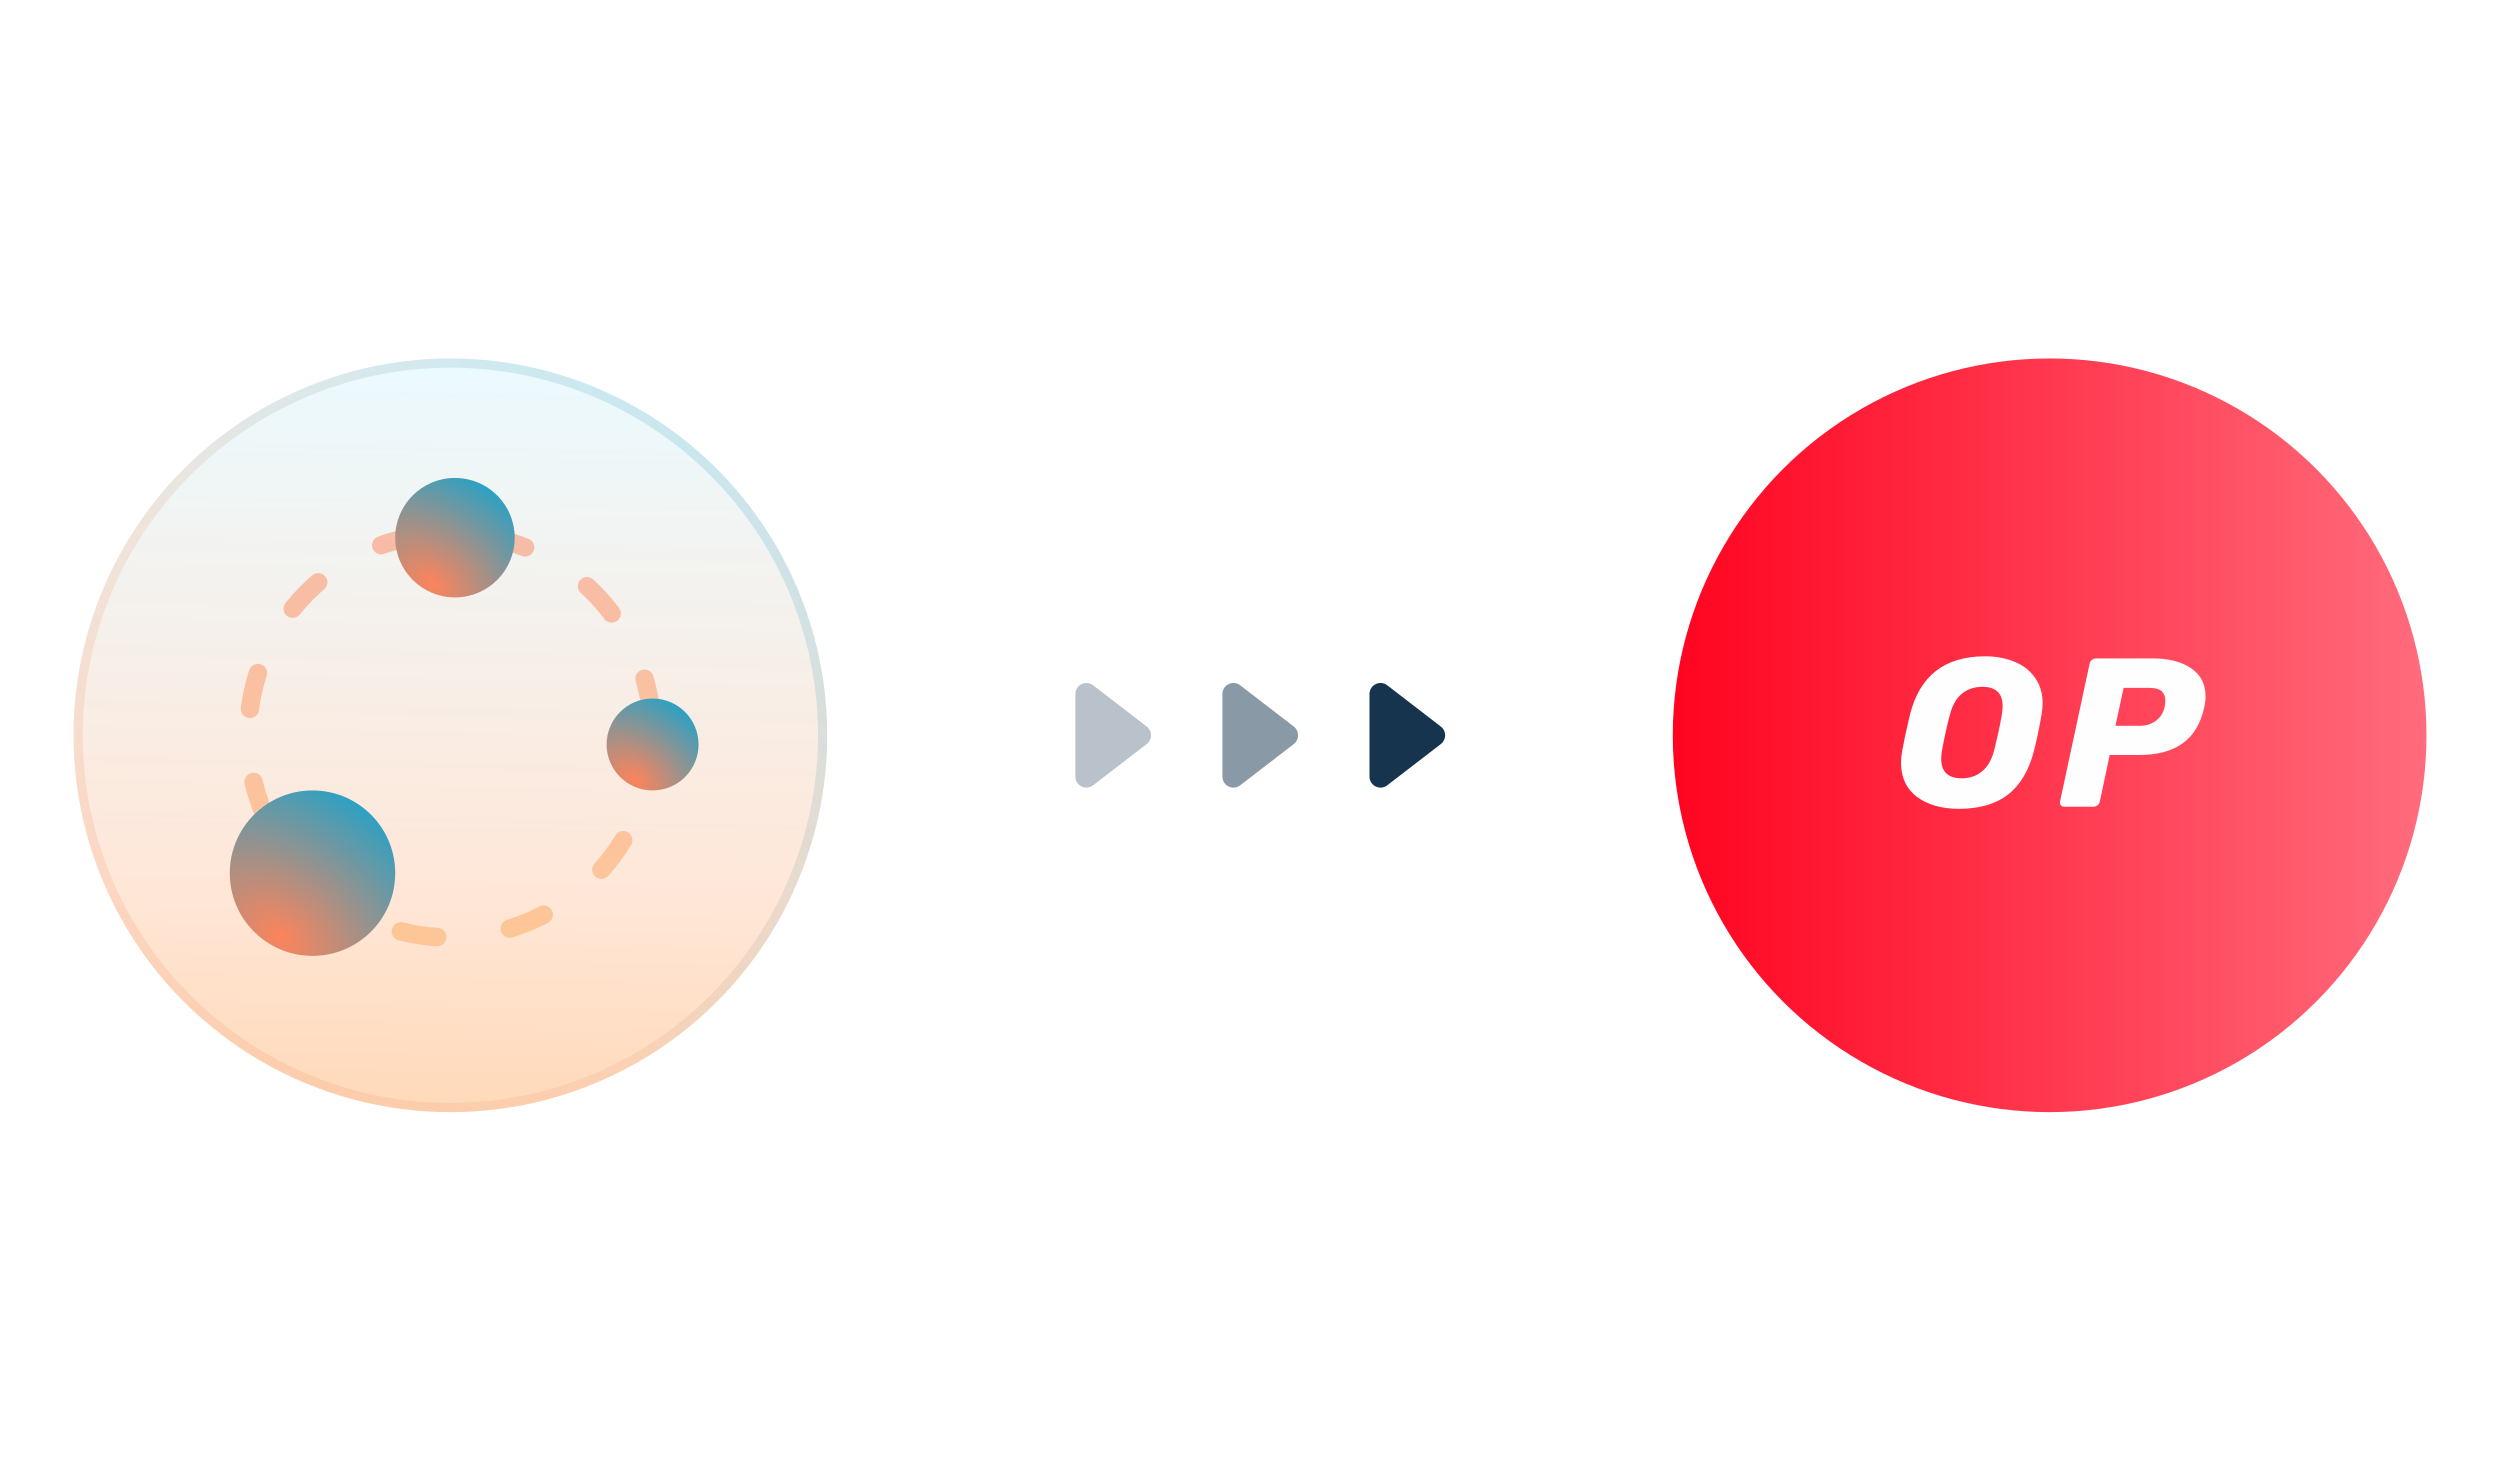 <svg width="272" height="160" viewBox="0 0 272 160" fill="none" xmlns="http://www.w3.org/2000/svg">
<g id="Graphic">
<g id="Group 1810">
<g id="Group 1812">
<g id="Network">
<g id="Ellipse 233" filter="url(#filter0_d_2440_457)">
<circle cx="49" cy="80" r="41" fill="url(#paint0_linear_2440_457)"/>
<circle cx="49" cy="80" r="40.5" stroke="url(#paint1_linear_2440_457)" stroke-opacity="0.2"/>
</g>
<g id="Group 1811">
<circle id="Ellipse 266" opacity="0.5" cx="49" cy="80" r="22" stroke="url(#paint2_linear_2440_457)" stroke-width="2" stroke-linecap="round" stroke-dasharray="4 8"/>
<circle id="Ellipse 234" cx="49.5" cy="58.5" r="6.5" fill="url(#paint3_radial_2440_457)"/>
<circle id="Ellipse 235" cx="71" cy="81" r="5" fill="url(#paint4_radial_2440_457)"/>
<circle id="Ellipse 236" cx="34" cy="95" r="9" fill="url(#paint5_radial_2440_457)"/>
</g>
</g>
<g id="ETH">
<g id="Ellipse 233_2" filter="url(#filter1_d_2440_457)">
<circle cx="223" cy="80" r="41" fill="url(#paint6_linear_2440_457)"/>
</g>
<path id="Union" fill-rule="evenodd" clip-rule="evenodd" d="M208.576 86.709C209.755 87.57 211.268 88 213.114 88C215.349 88 217.133 87.485 218.468 86.456C219.802 85.411 220.741 83.836 221.284 81.731C221.61 80.44 221.889 79.111 222.122 77.744C222.2 77.252 222.238 76.845 222.238 76.522C222.238 75.447 221.967 74.525 221.424 73.756C220.881 72.973 220.136 72.389 219.189 72.005C218.243 71.605 217.172 71.406 215.977 71.406C211.586 71.406 208.863 73.518 207.808 77.744C207.435 79.296 207.148 80.625 206.946 81.731C206.869 82.223 206.83 82.638 206.83 82.976C206.83 84.589 207.412 85.834 208.576 86.709ZM215.651 83.921C215.046 84.428 214.309 84.681 213.44 84.681C211.951 84.681 211.206 83.974 211.206 82.561C211.206 82.223 211.237 81.9 211.299 81.593C211.578 80.102 211.858 78.842 212.137 77.813C212.401 76.768 212.835 75.992 213.44 75.485C214.061 74.978 214.806 74.724 215.675 74.724C217.149 74.724 217.886 75.424 217.886 76.822C217.886 77.16 217.855 77.49 217.793 77.813C217.607 78.888 217.335 80.148 216.978 81.593C216.714 82.638 216.272 83.413 215.651 83.921ZM224.205 87.608C224.298 87.716 224.43 87.77 224.6 87.77H227.766C227.921 87.77 228.068 87.716 228.208 87.608C228.348 87.501 228.433 87.362 228.464 87.193L229.535 82.146H232.677C234.71 82.146 236.308 81.723 237.472 80.878C238.651 80.033 239.435 78.727 239.823 76.96C239.916 76.545 239.962 76.146 239.962 75.762C239.962 74.425 239.435 73.403 238.38 72.696C237.34 71.989 235.959 71.636 234.236 71.636H228.045C227.89 71.636 227.743 71.69 227.603 71.797C227.463 71.905 227.378 72.043 227.347 72.212L224.135 87.193C224.104 87.347 224.127 87.485 224.205 87.608ZM234.539 78.435C234.058 78.789 233.492 78.965 232.84 78.965H230.163L231.048 74.84H233.841C234.477 74.84 234.927 74.963 235.191 75.208C235.455 75.439 235.587 75.777 235.587 76.222C235.587 76.422 235.563 76.653 235.517 76.914C235.362 77.575 235.036 78.082 234.539 78.435Z" fill="#FEFEFE"/>
</g>
<g id="Arrows">
<path id="Polygon 1" opacity="0.3" d="M124.765 79.049C125.389 79.529 125.389 80.471 124.765 80.951L118.932 85.441C118.143 86.048 117 85.486 117 84.49L117 75.51C117 74.514 118.143 73.952 118.932 74.559L124.765 79.049Z" fill="#17344F"/>
<path id="Polygon 2" opacity="0.5" d="M140.765 79.049C141.389 79.529 141.389 80.471 140.765 80.951L134.932 85.441C134.143 86.048 133 85.486 133 84.49L133 75.51C133 74.514 134.143 73.952 134.932 74.559L140.765 79.049Z" fill="#17344F"/>
<path id="Polygon 3" d="M156.765 79.049C157.389 79.529 157.389 80.471 156.765 80.951L150.932 85.441C150.143 86.048 149 85.486 149 84.49L149 75.51C149 74.514 150.143 73.952 150.932 74.559L156.765 79.049Z" fill="#17344F"/>
</g>
</g>
</g>
</g>
<defs>
<filter id="filter0_d_2440_457" x="0" y="31" width="98" height="98" filterUnits="userSpaceOnUse" color-interpolation-filters="sRGB">
<feFlood flood-opacity="0" result="BackgroundImageFix"/>
<feColorMatrix in="SourceAlpha" type="matrix" values="0 0 0 0 0 0 0 0 0 0 0 0 0 0 0 0 0 0 127 0" result="hardAlpha"/>
<feOffset/>
<feGaussianBlur stdDeviation="4"/>
<feComposite in2="hardAlpha" operator="out"/>
<feColorMatrix type="matrix" values="0 0 0 0 0 0 0 0 0 0 0 0 0 0 0 0 0 0 0.1 0"/>
<feBlend mode="normal" in2="BackgroundImageFix" result="effect1_dropShadow_2440_457"/>
<feBlend mode="normal" in="SourceGraphic" in2="effect1_dropShadow_2440_457" result="shape"/>
</filter>
<filter id="filter1_d_2440_457" x="174" y="31" width="98" height="98" filterUnits="userSpaceOnUse" color-interpolation-filters="sRGB">
<feFlood flood-opacity="0" result="BackgroundImageFix"/>
<feColorMatrix in="SourceAlpha" type="matrix" values="0 0 0 0 0 0 0 0 0 0 0 0 0 0 0 0 0 0 127 0" result="hardAlpha"/>
<feOffset/>
<feGaussianBlur stdDeviation="4"/>
<feComposite in2="hardAlpha" operator="out"/>
<feColorMatrix type="matrix" values="0 0 0 0 0 0 0 0 0 0 0 0 0 0 0 0 0 0 0.1 0"/>
<feBlend mode="normal" in2="BackgroundImageFix" result="effect1_dropShadow_2440_457"/>
<feBlend mode="normal" in="SourceGraphic" in2="effect1_dropShadow_2440_457" result="shape"/>
</filter>
<linearGradient id="paint0_linear_2440_457" x1="47.907" y1="39" x2="45.939" y2="137.857" gradientUnits="userSpaceOnUse">
<stop stop-color="#EBFAFF"/>
<stop offset="0.583" stop-color="#FFE7D8"/>
<stop offset="1" stop-color="#FFCFA3"/>
</linearGradient>
<linearGradient id="paint1_linear_2440_457" x1="20.812" y1="148.333" x2="113.752" y2="65.721" gradientUnits="userSpaceOnUse">
<stop stop-color="#FC845B"/>
<stop offset="0.453" stop-color="#E7A77F"/>
<stop offset="1" stop-color="#00A7D9"/>
</linearGradient>
<linearGradient id="paint2_linear_2440_457" x1="49" y1="58" x2="49" y2="102" gradientUnits="userSpaceOnUse">
<stop stop-color="#FB855C"/>
<stop offset="1" stop-color="#FBA85C"/>
</linearGradient>
<radialGradient id="paint3_radial_2440_457" cx="0" cy="0" r="1" gradientUnits="userSpaceOnUse" gradientTransform="translate(47 63.5) rotate(-51.953) scale(14.603 21.913)">
<stop stop-color="#FC845B"/>
<stop offset="1" stop-color="#00A7D9"/>
</radialGradient>
<radialGradient id="paint4_radial_2440_457" cx="0" cy="0" r="1" gradientUnits="userSpaceOnUse" gradientTransform="translate(69.077 84.846) rotate(-51.953) scale(11.233 16.856)">
<stop stop-color="#FC845B"/>
<stop offset="1" stop-color="#00A7D9"/>
</radialGradient>
<radialGradient id="paint5_radial_2440_457" cx="0" cy="0" r="1" gradientUnits="userSpaceOnUse" gradientTransform="translate(30.538 101.923) rotate(-51.953) scale(20.22 30.341)">
<stop stop-color="#FC845B"/>
<stop offset="1" stop-color="#00A7D9"/>
</radialGradient>
<linearGradient id="paint6_linear_2440_457" x1="182" y1="80" x2="264" y2="80" gradientUnits="userSpaceOnUse">
<stop stop-color="#FF0420"/>
<stop offset="1" stop-color="#FF6C7D"/>
</linearGradient>
</defs>
</svg>
